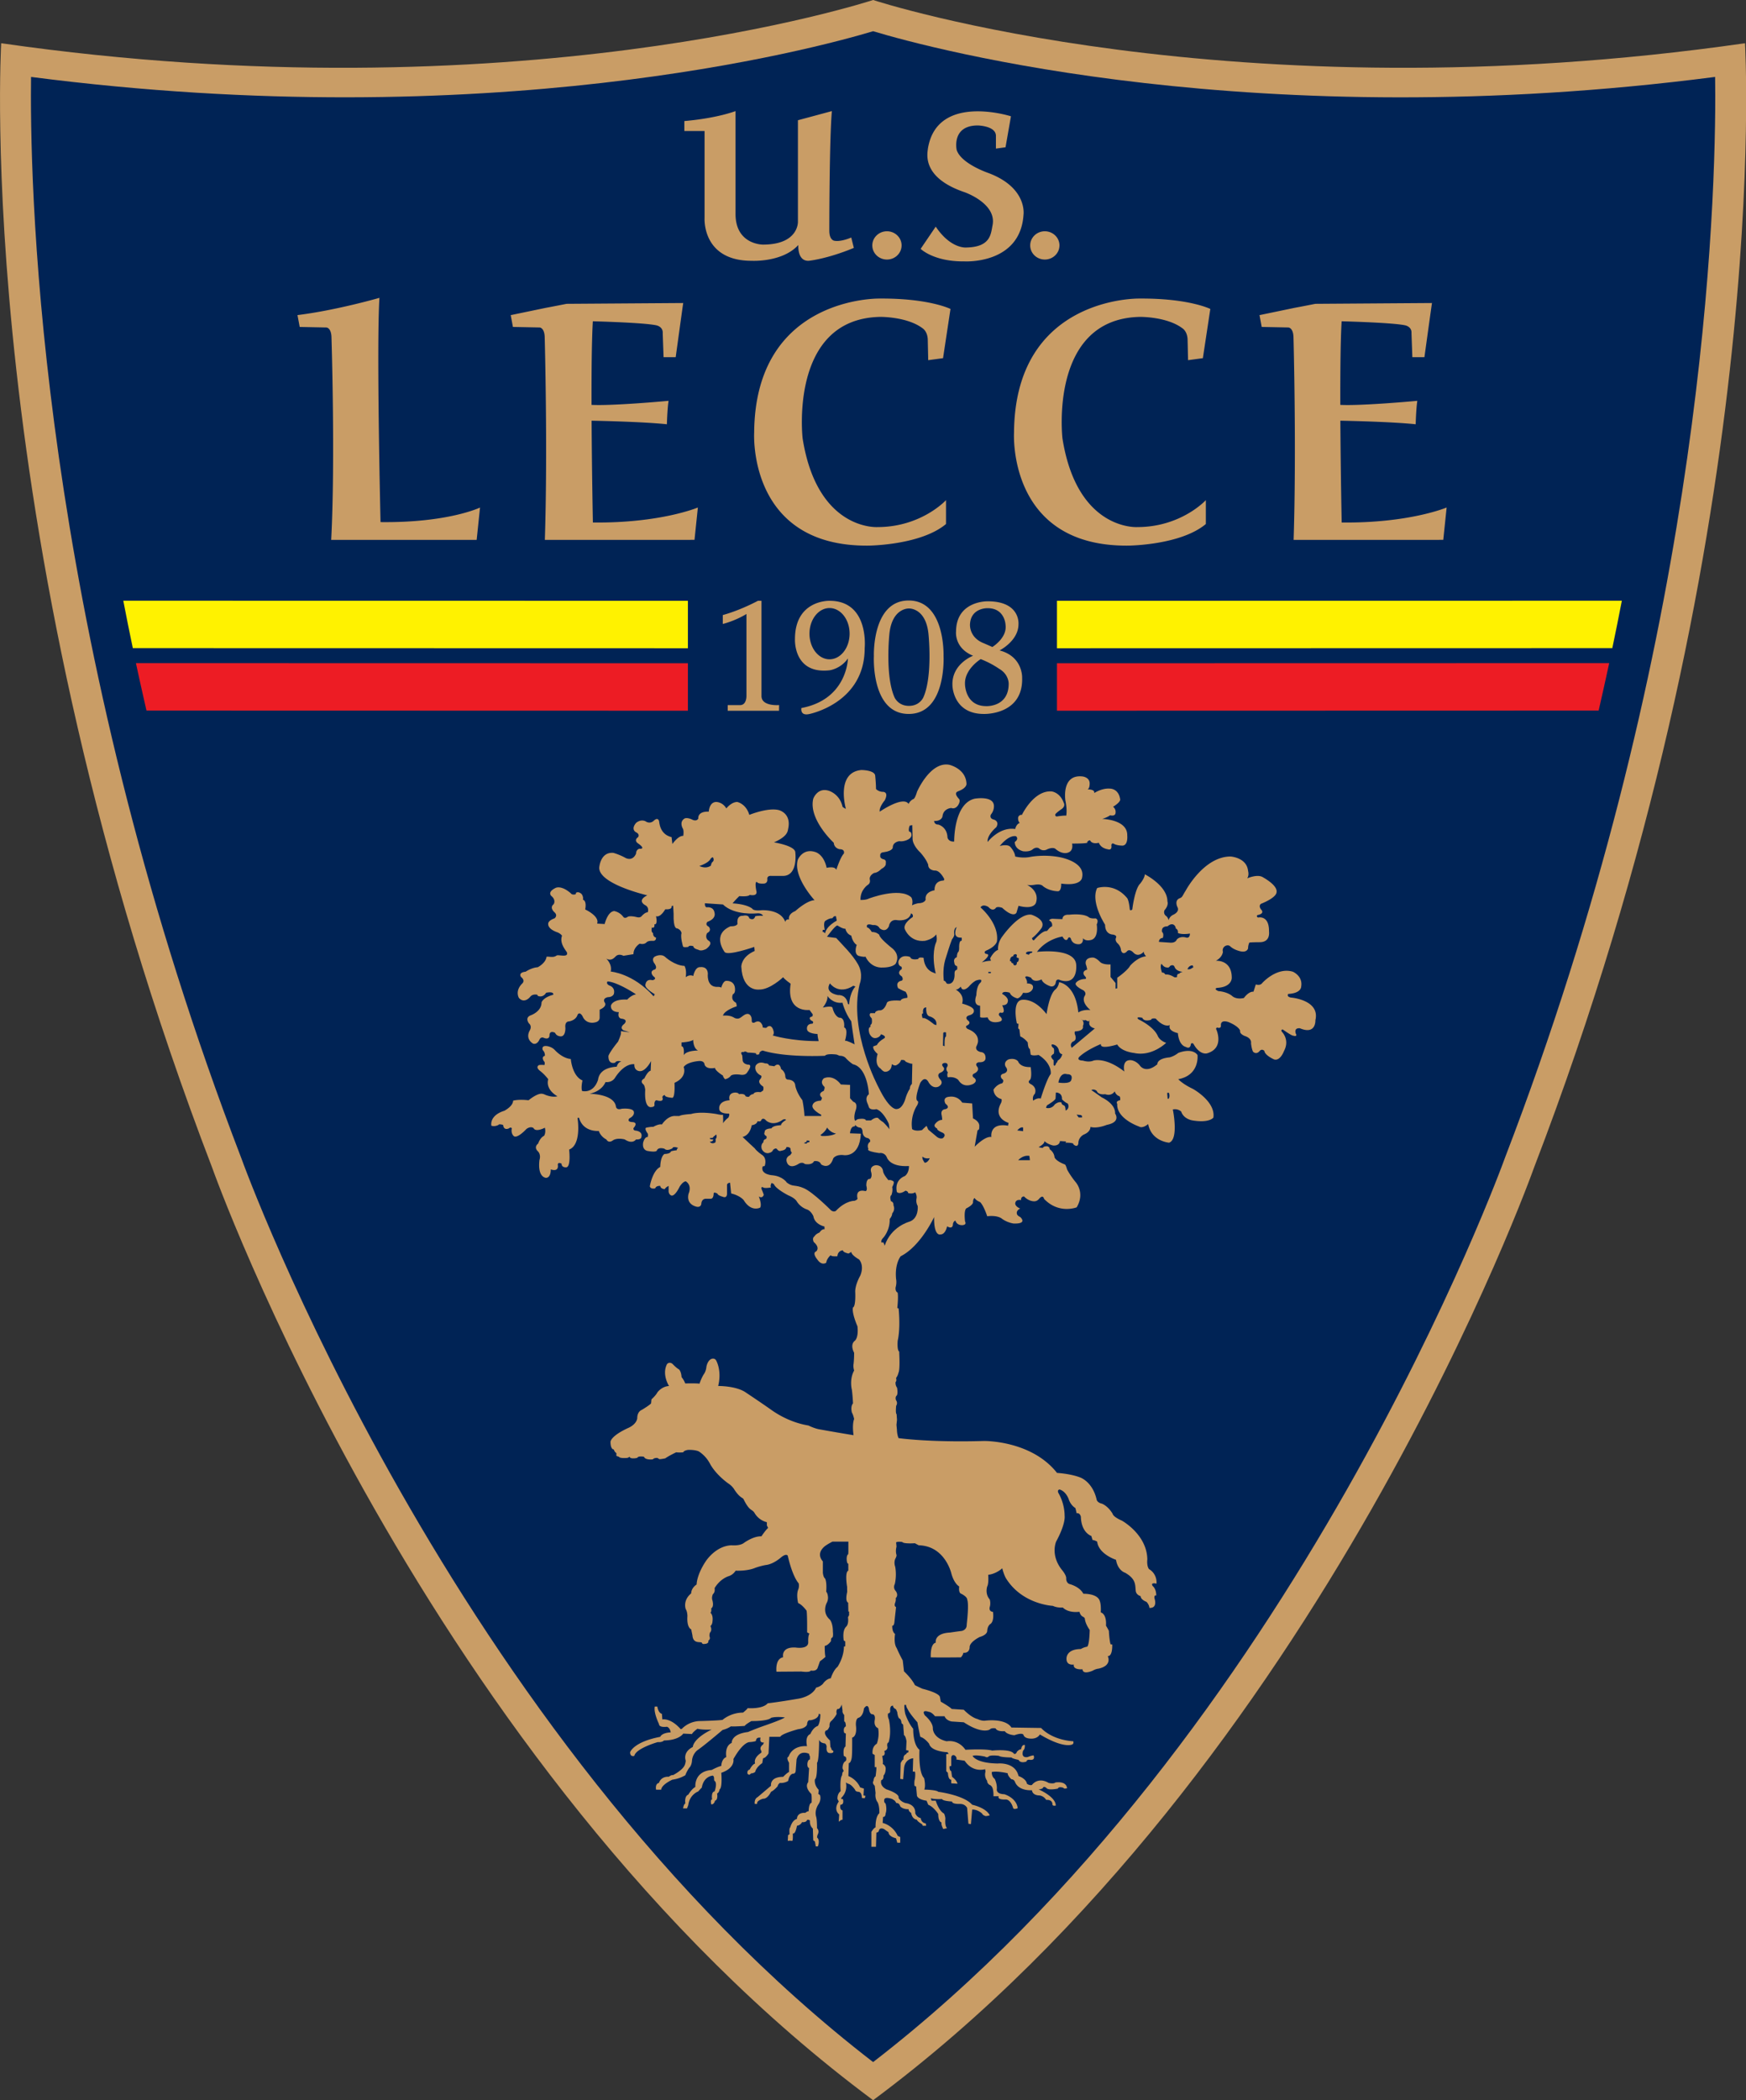 <svg xmlns="http://www.w3.org/2000/svg" xml:space="preserve" width="227.412" height="273.443" viewBox="0 0 227.412 273.443"><rect x="0" y="0" width="227.412" height="273.443" fill="#333333" stroke="none"/><path d="M128.852 246.572c50.016-37.159 73.76-104.042 73.76-104.042 26.875-69.991 23.55-125.465 23.55-125.465-57.358 8.239-96.97-4.713-97.31-4.824-.35.115-39.965 13.063-97.313 4.824 0 0-3.33 55.474 23.548 125.465 0 0 23.742 66.883 73.765 104.042" style="fill:#c99d66;fill-opacity:1;fill-rule:evenodd;stroke:none;stroke-width:.133" transform="matrix(1.167 0 0 1.167 -36.65 -14.285)"/><path d="M128.852 15.723c6.639 2.001 42.783 11.725 93.975 5.101.009.625.017 1.3.017 2.081 0 15.756-2.032 62.687-23.453 118.47-.26.727-23.372 64.543-70.539 100.946-47.172-36.403-70.286-100.22-70.519-100.87C36.89 85.6 34.857 38.653 34.857 22.9c0-.781.007-1.45.014-2.076 51.135 6.613 87.323-3.103 93.981-5.101" style="fill:#002355;fill-opacity:1;fill-rule:evenodd;stroke:none;stroke-width:.133" transform="matrix(1.167 0 0 1.167 -36.65 -14.285)"/><path d="M107.784 25.75v1.111h2.257v9.699s-.314 4.8 5.281 4.78c0 0 3.41.187 5.185-1.764 0 0-.142 1.813 1.155 1.764 0 0 2.013-.187 5.04-1.439l-.29-1.158s-1.07.481-1.826.369c0 0-.629.01-.623-1.16 0 0 0-10.161.288-13.316l-3.79 1.02v11.323s.107 2.548-3.891 2.553c0 0-3.08.039-3.074-3.435V24.636s-2.013.79-5.712 1.113M132.03 39.623c0 .873-.731 1.577-1.633 1.577-.9 0-1.635-.704-1.635-1.577 0-.87.735-1.578 1.635-1.578.902 0 1.634.708 1.634 1.578M149.65 39.623c0 .873-.733 1.577-1.635 1.577-.899 0-1.63-.704-1.63-1.577 0-.87.731-1.578 1.63-1.578.902 0 1.636.708 1.636 1.578M135.84 37.528l-1.683 2.479s1.452 1.445 4.904 1.398c0 0 6.207.36 6.576-5.186 0 0 .482-3.051-3.964-4.691 0 0-3.03-1.037-3.497-2.57 0 0-.595-2.72 2.363-2.72 0 0 2.033.043 2.02 1.171v1.411l1.072-.147.606-3.457s-8.257-2.639-9.268 3.604c-.062.59-.692 3.25 4.107 4.873 0 0 3.576 1.239 3.11 3.667-.198.979-.198 2.437-2.907 2.497 0 0-1.731.21-3.439-2.329M73.754 45.473s-4.793 1.387-9.147 1.926l.248 1.322 2.987.06s.55.032.56 1.142c0 0 .433 13.717-.033 22.556h16.236l.375-3.608s-3.545 1.714-11.103 1.624c0 0-.469-19.572-.123-25.022M97.577 70.539s-.112-5.566-.143-11.358c1.235.023 5.833.128 8.402.398 0 0 .048-1.758.189-2.615 0 0-6.223.579-8.599.452-.01-3.712.023-7.285.146-9.328 1.225.035 5.688.17 7.05.443 0 0 .805.124.748.904l.094 2.658h1.355s.7-5.097.838-6.042l-13.02.09s-1.583.315-2.33.451l-3.829.796c-.025.003-.048.003-.071.005v.01l-.01.002h.01l.244 1.315 2.989.059s.551.03.56 1.142c0 0 .34 12.456.015 22.558l16.703-.003.375-3.61s-4.156 1.76-11.716 1.673M181.148 70.539s-.112-5.566-.147-11.358c1.236.023 5.835.128 8.407.398 0 0 .044-1.758.184-2.615 0 0-6.219.579-8.596.452-.01-3.712.024-7.285.148-9.328 1.223.035 5.684.17 7.05.443 0 0 .805.124.746.904l.095 2.658h1.349s.703-5.097.843-6.042l-13.018.09s-1.589.315-2.336.451l-3.828.796c-.024.003-.048.003-.07.005l.003.01-.012.002h.012l.244 1.315 2.985.059s.553.03.564 1.142c0 0 .337 12.456.013 22.558l16.703-.003.375-3.61s-4.155 1.76-11.714 1.673M135.003 52.427l1.654-.222.831-5.492s-2.395-1.204-7.924-1.16c0 0-13.881-.285-13.986 14.954 0 0-.76 12.74 12.747 12.613 0 0 5.832-.032 8.664-2.412v-2.663s-2.75 3.006-7.647 3.006c0 0-6.728.442-8.358-9.903 0 0-1.546-13.361 8.668-13.55 0 0 3.004-.035 4.736 1.283 0 0 .528.327.564 1.23l.05 2.316M164.003 52.427l1.652-.222.833-5.492s-2.396-1.204-7.928-1.16c0 0-13.876-.285-13.981 14.954 0 0-.762 12.74 12.745 12.613 0 0 5.833-.032 8.664-2.412v-2.663s-2.75 3.006-7.645 3.006c0 0-6.73.442-8.36-9.903 0 0-1.543-13.361 8.668-13.55 0 0 3.001-.035 4.737 1.283 0 0 .53.327.561 1.23l.054 2.316M112.075 80.865v.994s1.305-.303 2.641-1.111v9.139s.033.993-.68 1.028h-1.41v.629h5.726l.006-.633s-1.98.172-1.964-1.024V79.276h-.396s-1.933 1.05-3.923 1.59M123.988 79.276s-3.857-.121-3.857 4.267c0 0-.217 3.938 3.857 3.488 0 0 1.244-.151 2.053-1.324 0 0-.061 4.569-5.194 5.533 0 0-.182.89.854.676 0 0 6.21-1.188 6.21-7.35 0 0 .539-5.293-3.923-5.29zm0 6.527c-1.237 0-2.238-1.28-2.238-2.863 0-1.577 1.001-2.855 2.238-2.855s2.24 1.278 2.24 2.855c0 1.583-1.003 2.863-2.24 2.863M136.713 85.444s.223-6.201-3.889-6.201c-4.116 0-3.885 6.201-3.885 6.201s-.347 6.457 3.885 6.457c4.23 0 3.89-6.457 3.89-6.457zm-2.246 4.59s-.392.969-1.615.966c-1.225.003-1.617-.965-1.617-.965-1.06-2.403-.566-7.062-.566-7.062.298-2.93 2.183-2.841 2.183-2.841s1.881-.09 2.179 2.841c0 0 .493 4.659-.564 7.062M142.967 84.813s2.11-1.06 2.11-2.924c0 0 .247-2.568-3.453-2.556 0 0-3.473-.078-3.515 3.336 0 0-.249 1.864 1.902 2.739 0 0-2.43.903-2.304 3.337 0 0 .06 3.184 3.546 3.156 0 0 4.351.126 4.231-4.028 0 0 .11-2.373-2.517-3.06zm-3.3-2.954c.114-1.803 1.934-1.759 1.934-1.759 1.962-.02 2.03 1.85 2.03 1.85.209 1.465-1.471 2.48-1.471 2.48-.383-.17-.928-.406-.928-.406-1.73-.665-1.565-2.165-1.565-2.165zm1.788 9.17c-2.379-.022-2.35-2.496-2.35-2.496-.044-1.645 1.754-2.75 1.754-2.75a10.163 10.163 0 0 1 2.088 1.097c1.058.617 1.036 1.632 1.036 1.632.013 2.659-2.528 2.517-2.528 2.517M175.507 123.548c-.559-.093-.327-.407-.327-.407 1.472-.077 1.448-.813 1.448-.813.21-1.193-.932-1.668-.932-1.668-1.845-.553-3.455 1.31-3.455 1.31-.233.269-.677.111-.677.111l-.259.811c-.558-.047-1.072.703-1.072.703-.846.189-1.257-.183-1.257-.183-.607-.54-1.59-.587-1.59-.587-.602-.27-.138-.362-.138-.362 1.683-.087 1.633-1.127 1.633-1.127 0-2.053-1.773-1.895-1.773-1.895.75-.402.784-.992.784-.992-.152-.62.535-.892.805-.63.348.338.875.486.875.486 1.024.359 1.13-.258 1.13-.258 0-.363.14-.634.14-.634.186-.045 1.211-.045 1.211-.045 1.168-.044.984-1.128.984-1.263 0-1.796-1.216-1.488-1.216-1.488-.232-.09-.094-.269-.094-.269.934-.18.422-.632.422-.632-.328-.453 0-.633 0-.633 1.772-.722 1.726-1.262 1.726-1.262.176-.768-1.372-1.614-1.542-1.714-.617-.362-1.728.136-1.728.136.238-.363.098-.812.098-.812-.14-1.522-1.96-1.624-1.96-1.624-2.976 0-4.995 3.788-4.995 3.788-.373.586-.373.756-.653.857-.663.243-.28.992-.28.992.293.552-.463.86-.463.86-.467.223-.519.628-.519.628a.877.877 0 0 0-.23-.45c-.42-.271-.232-.677-.232-.677.514-.586.328-.993.328-.993 0-1.759-2.523-3.02-2.523-3.02 0 .405-.515 1.039-.515 1.039-.617.584-.882 2.885-.882 2.885-.283.224-.283-.047-.283-.047-.115-1.126-.327-1.262-.327-1.262-1.468-1.738-3.31-1.082-3.31-1.082-.68 1.355.558 3.519.558 3.519.14.27.327.585.327.585 0 1.083.837 1.083.837 1.083.55.079.378.36.378.36-.142.316.138.585.138.585.419.362.419.814.419.814.21.629.653.134.653.134.283-.358.702.092.702.092.605.674 1.212-.092 1.212-.092-.094.18.23.542.23.542-.918.056-1.77 1.037-1.77 1.037-.327.587-1.446 1.352-1.446 1.352v1.173l-.186.046v-.632l-.56-.675v-1.4c-.9.044-1.167-.272-1.167-.272-.464-.495-.793-.495-.793-.495-1.026 0-.795.767-.795.767.14.359.14.585.14.585-.653.182-.327.631-.327.631.468.476 0 .41 0 .41-.734.078-.933.449-.933.449-.199.326.84.812.84.812.42.314.144.63.144.63-.423.767.65 1.576.65 1.576-.934-.085-1.353.274-1.353.274-.325-3.202-2.145-3.38-2.145-3.38-.095.586-.421.81-.421.81-.7.586-.98 2.75-.98 2.75-1.504-1.951-2.844-1.578-2.844-1.578-1.018.283-.47 2.615-.47 2.615l.186.048-.043.495.14.134.093.768c.514.227.836.676.836.676.05.768.236.72.236.72l.092.632c.235.183.884.043.884.043 1.546.995 1.354 2.123 1.354 2.123-.463.585-1.115 2.75-1.115 2.75-.376-.135-.843.227-.843.227-.138-.495.188-.766.188-.766.279-.769-.468-1.084-.468-1.084-.418-.225-.092-.452-.092-.452.28-.27.092-1.445.092-1.445-1.217.046-1.397-.629-1.397-.629-.376-.45-1.076-.226-1.076-.226-.617.306-.325.81-.325.81.468.567-.187.766-.187.766-.608.138-.23.589-.23.589.333.19.04.497.04.497-.651.135-.978.723-.978.723.092.901.887 1.037.887 1.037.09.18-.047.45-.047.45-.93 1.712.84 2.207.84 2.207l-.047.317c-2.145-.364-1.865 1.264-1.865 1.264-.699-.136-1.866 1.083-1.866 1.083.28-1.626.328-1.852.328-1.852.22.013.184-.359.184-.359.095-.631-.698-.948-.698-.948l-.092-1.668-1.107-.09c-.558-.84-1.43-.66-1.43-.66-.871.059-.439.78-.439.78.595.453 0 .603 0 .603-.62.058-.435.66-.435.66.063.3.063.54.063.54-.497 0-.808.483-.808.483-.185.3.25.48.25.48-.065.18.495.42.495.42.676.255.128.662.128.662-.374.121-.688-.18-.688-.18l-.932-.78-.185-.424-.265.235-.248.242c-.808.18-1.102-.115-1.102-.115-.23-1.528.559-2.643.559-2.643.216-.403.059-.485.059-.485-.432-.177.296-2.03.296-2.03.565-.9.934-.042.934-.042.514.813 1.12.452 1.12.452.606-.362.184-.77.184-.77-.512-.585 0-.766 0-.766.61-.269.375-.587.375-.587-.41-.418.047-.495.047-.495.502-.069.374.359.374.359-.293.375.046.678.046.678-.14.271-.015.557-.015.557.808-.122 1.181.3 1.181.3.624 1.025 1.679.422 1.679.422.61-.399 0-.722 0-.722-.247-.3.095-.424.095-.424.7-.357.328-.765.328-.765-.328-.405.186-.496.186-.496.827.046.746-.494.746-.494 0-.635-.51-.635-.51-.635-.728-.167-.513-.631-.513-.631.23-.448.183-.671.183-.671 0-.905-1.119-1.263-1.119-1.263-.328-.182-.185-.364-.185-.364.7-.313.137-.632.137-.632-.372-.406.187-.542.187-.542.621-.166.516-.541.516-.541 0-.45-1.308-.767-1.308-.767.325-1.08-.748-1.576-.748-1.576.233.09.604-.317.604-.317.188.721.89 0 .89 0 .422-.493.792-.676.792-.676.935-.316.514.228.514.228-.455.348-.463 1.399-.463 1.399-.421 1.214.417 1.169.417 1.169v1.264c.046.135.84.045.84.045.234.765 1.256.497 1.256.497.655-.137.143-.589.143-.589-.325-.27 0-.45 0-.45.748.224.23-.812.23-.812.587.01.609-.36.609-.36.188-.495-.61-.902-.61-.902.048-.406.846-.134.846-.134.162.472.838.629.838.629.374-.041.652-.63.652-.63.876.158 1.075-.451 1.075-.451.19-.632-.653-.584-.653-.584.09-.272-.19-.68-.19-.68.05-.27.655.045.655.045.328.635 1.17.183 1.17.183.138.494.98.766.98.766.51.136.605-.405.605-.405.045-.544.512-.272.512-.272 1.961.608 1.772-1.624 1.772-1.624 0-2.075-4.384-1.535-4.384-1.535 1.117-1.49 2.846-1.713 2.846-1.713.335.61.56.317.56.317.188-.453.372-.093.372-.093.187.724.932.633.932.633.516-.056.422-.674.422-.674.256.345.796.222.796.222 1.022-.133.742-1.757.742-1.757.28-.59-.14-.676-.14-.676-.464.047-.698-.09-.698-.09-.596-.518-2.238-.314-2.238-.314-.796-.05-.748.49-.748.49-.328 0-1.073-.04-1.073-.04-.327 0-.42.178-.42.178.464.228.325.677.325.677-.278.047-.486.532-.626.518-.47-.044-1.379 1.014-1.379 1.014-.14.092-.233-.222-.233-.222.56-.407 1.074-1.131 1.074-1.131.547-.957-1.12-1.484-1.12-1.484-1.4-.228-3.233 2.388-3.233 2.388-.608.777-.501 1.532-.501 1.532-.515.181-.884.947-.884.947l.088.27c-.51 0-1.024.18-1.024.18 1.26-.988.468-.945.468-.945-.328-.179 0-.361 0-.361 1.117-.462 1.224-1.026 1.224-1.026.278-2.03-1.832-3.8-1.832-3.8.28-.452.888-.045.888-.045.468.541.792.136.792.136.142-.27.742-.047.742-.047 1.298 1.199 1.591.543 1.591.543l.23-.767c1.845.483 1.962-.405 1.962-.405.375-1.31-1.025-1.939-1.025-1.939.326.088.842 0 .842 0 .742-.134.931.134.931.134.7.586 1.68.586 1.68.586.419 0 .373-.854.373-.854 2.286.313 2.331-.676 2.331-.676.408-1.84-2.659-2.302-2.659-2.302-1.702-.292-3.126 0-3.126 0-.85.179-1.679-.046-1.679-.046-.048-.538-.513-1.038-.513-1.038-.304-.405-1.215-.133-1.215-.133 1.123-1.353 1.823-1.085 1.823-1.085.35.329-.143.633-.143.633 0 .856.933 1.037.933 1.037.794.09 1.075-.226 1.075-.226.421-.315.7-.091.7-.091.464.407.933.09.933.09.651-.27.886-.046.886-.046.838.723 1.45.41 1.45.41.614-.227.416-.994.416-.994 2.052 0 1.68-.133 1.68-.133.091-.23.33-.23.33-.23.23.499.978.272.978.272.232.63.978.722.978.722.538.17.422-.407.422-.407 0-.315.232-.224.232-.224.338.215.884.224.884.224.786.103.655-1.127.655-1.127.045-1.802-2.799-1.846-2.799-1.846.606-.182.886-.408.886-.408.621.146.608-.27.608-.27.058-.462-.28-.677-.28-.677.941-.587.79-.855.79-.855-.184-1.221-1.162-1.174-1.162-1.174-.888-.067-1.728.496-1.728.496.092-.451-.747-.406-.747-.406.235-.09.235-.586.235-.586.057-.778-.794-.86-.794-.86-2.38-.27-1.916 2.664-1.916 2.664.235 1.125.094 1.714.094 1.714-.234-.047-1.074.09-1.074.09-.28-.09-.09-.317-.09-.317.233-.225.557-.45.557-.45.607-.362.328-.768.328-.768-.42-1.174-1.35-1.263-1.35-1.263-2.009-.144-3.314 2.616-3.314 2.616-.327-.044-.42.272-.42.272-.05.45.18.63.18.63-.413.135-.508.677-.508.677-1.773-.272-3.079 1.444-3.079 1.444-.096-.768.967-1.646.967-1.646.373-.634-.224-.834-.224-.834-.63-.136-.373-.587-.373-.587.328-.407.328-.81.328-.81.14-1.355-2.144-.951-2.144-.951-2.356.554-2.287 4.782-2.287 4.782-.653.046-.747-.449-.747-.449-.048-1.221-1.029-1.444-1.029-1.444-.464 0-.464-.407-.464-.407.837.044.933-.496.933-.496.091-.902.979-.948.979-.948.516.182.793-.358.793-.358.294-.508.047-.68.047-.68-.559-.63-.233-.764 0-.855.923-.361.863-.81.863-.81-.071-1.715-1.936-2.12-1.936-2.12-2.124-.384-3.59 3.02-3.59 3.02-.245.845-.422.814-.422.814a1.07 1.07 0 0 0-.514.537c-.606-.945-3.22.86-3.22.86-.094-.496.559-1.264.559-1.264.513-1.037-.28-.946-.28-.946-.462-.047-.697-.316-.697-.316 0-.633-.095-1.533-.095-1.533-.141-.586-1.537-.586-1.537-.586-2.897.27-1.73 4.33-1.73 4.33a1.242 1.242 0 0 1-.372-.227c-.327-1.488-1.587-1.806-1.587-1.806-1.237-.348-1.681.902-1.681.902-.56 2.302 2.286 4.917 2.286 4.917.05.63.655.721.655.721.655 0 .467.496.467.496-.374.363-.841 1.807-.841 1.807-.139-.453-1.073-.227-1.073-.227-.326-1.533-1.26-1.76-1.26-1.76-1.422-.472-1.96.86-1.96.86-.559 1.891 1.867 4.51 1.867 4.51-.884.043-2.145 1.214-2.145 1.214-.887.36-.7.95-.7.95-.373-.09-.419.27-.419.27-.515-1.49-2.707-1.309-2.707-1.309-.886.09-.981-.181-.981-.181-.699-.542-2.193-.587-2.193-.587.234-.315.748-.81.748-.81 1.071.091 1.163-.137 1.163-.137.935.182.747-.405.747-.405-.232-1.173.048-1.036.048-1.036.186.225.653.181.653.181.605.044.514-.497.514-.497-.036-.44.466-.36.466-.36h1.308c1.68-.036 1.353-2.616 1.353-2.616.012-.755-2.38-1.127-2.38-1.127 1.551-.688 1.526-1.256 1.586-1.534.372-1.759-1.074-2.075-1.074-2.075-1.234-.293-3.266.54-3.266.54-.372-1.261-1.352-1.44-1.352-1.44-.667.008-1.215.719-1.215.719-.416-.719-1.118-.719-1.118-.719-.795 0-.84 1.08-.84 1.08-1.307-.044-1.167.767-1.167.767-.2.372-.654.136-.654.136-.618-.304-.885-.136-.885-.136-.633.393-.187 1.128-.187 1.128.138.225.046.81.046.81-.561-.045-1.212.903-1.212.903l-.093-.767c-1.354-.316-1.354-1.669-1.402-1.804-.156-.456-.561-.044-.561-.044-.464.451-.932.088-.932.088-.583-.28-1.071.18-1.071.18-.62.746 0 1.04 0 1.04.466.224.232.54.232.54-.515.36-.048.675-.048.675.959.656.282.63.282.63-.142-.043-.466.105-.466.543-.423.948-1.213.452-1.213.452a6.661 6.661 0 0 0-1.309-.54c-1.492-.133-1.585 1.668-1.585 1.668 0 1.836 5.364 3.067 5.364 3.067-1.257.63-.186 1.125-.186 1.125.442.286.231.77.231.77-.325 0-.696.45-.696.45-.14.135-.328.135-.513.09-.914-.22-1.073 0-1.073 0-.28.168-.421 0-.421 0a1.687 1.687 0 0 0-1.027-.678c-.746.046-1.073 1.446-1.073 1.446l-.842-.047c.306-.833-1.33-1.577-1.33-1.577.19-1.036-.253-1.083-.253-1.083.081-.339-.142-.63-.142-.63-.372-.365-.652-.138-.652-.138s.091.148-.14.181c-.328.044-.42-.136-.42-.136-1.119-.969-1.727-.585-1.727-.585-1.015.517-.374.947-.374.947.467.45.187.856.187.856-.513.405.095.904.095.904.407.381 0 .676 0 .676-.735.258-.702.585-.702.585-.07.655 1.075.992 1.075.992.372.181.465.361.465.361-.325.902.518 1.714.56 1.894.14.585-.977.181-1.165.317-.382.273-.77.09-1.121.133-.091.722-.982 1.172-.982 1.172-.698.044-1.351.498-1.351.498-.888.09-.515.588-.515.588.515.404.14.722.14.722-.862.855-.371 1.624-.371 1.624.63.684 1.26-.14 1.26-.14.28-.358.793-.224.793-.224-.012.224.42.182.42.182.373-.047.56-.406.56-.406.934-.18.794.224.794.224-1.169.318-1.308.858-1.308.858 0 1.036-1.213 1.441-1.213 1.441-.7.271-.188.903-.188.903.375.318.094.767.094.767-.561 1.017.374 1.488.374 1.488.467.137.7-.449.7-.449.14-.316.42-.226.42-.226.608.272.7-.09.7-.224 0-.647.607-.319.607-.319.017.026.046.068.09.137.19.27.564.27.564.27.556 0 .514-.947.514-.947-.095-.767.417-.722.417-.722.817-.17.933-.724.933-.724.237-.449.56.136.56.136.375.903 1.261.721 1.261.721.724-.086.654-.54.654-.675v-.768c.931-.404.559-.81.559-.81-.279-.493.372-.589.372-.589.539-.008.654-.357.654-.357.188-.765-.512-.947-.512-.947-.42-.224-.187-.45-.187-.45 1.165.09 3.174 1.441 3.174 1.441-.562.093-.98.587-.98.587-1.681-.09-1.822.676-1.822.676-.046.766.887.721.887.721-.186.631.234.723.234.723.896.089.372.587.372.587-.606.45-.092.72-.092.72l.7.225-.98-.133v.223c0 .226-.328.95-.328.95-.699.857-1.072 1.484-1.072 1.624 0 1 .747.72.747.72.164-.296.701-.136.701-.136-.423.09-.515.585-.515.585-2.053.135-2.053 1.354-2.099 1.489-.547 1.58-1.775 1.22-1.775 1.22-.138-.407.047-1.173.047-1.173-1.165-.497-1.305-2.393-1.305-2.393-.981-.09-1.773-.99-1.773-.99-.361-.397-.886-.451-.886-.451-.7-.092-.469.451-.469.451.28.271.235.63.235.63-.467.135-.091.632-.091.632.136.09.044.402.044.402-.327-.043-.606 0-.606 0-.441.25.093.634.093.634.548.419.932.947.932.947-.327 1.218 1.028 1.898 1.028 1.898-.49.155-1.166-.09-1.166-.09-.28-.09-.28-.137-.514-.181-.552-.11-1.54.72-1.54.72-1.166-.134-1.728.046-1.728.046 0 .627-.978 1.127-.978 1.127-1.725.54-1.447 1.667-1.447 1.667.42.136.796-.092.796-.092.045-.136.51 0 .51 0 .093.726.702.364.702.364.09-.136.278 0 .278 0-.14.633.232.9.232.9.42.27 1.401-.813 1.401-.813.513-.36.794-.087.794-.087.233.495 1.26-.048 1.26-.048.14.589-.091.904-.091.904-.469.226-.656.858-.656.858-.513.405-.093.813-.093.813.466.405.233 1.032.233 1.032-.233 1.987.747 1.987.747 1.987.559-.046.515-.942.515-.942.932.31.792-.456.792-.456-.047-.452.42-.178.42-.178-.013.45.513.402.513.402.559-.043.325-1.981.325-1.981 1.39-.529.955-3.384.955-3.384-.046-.27.156-.147.156-.147.464 1.623 2.2 1.452 2.2 1.452.237.68.843.948.843.948.28.497.746.095.746.095.512-.318 1.308-.095 1.308-.095.885.587 1.26 0 1.26 0 .64.047.606-.314.606-.314.14-.634-.702-.677-.702-.677-.245-.046-.187-.27-.187-.27.598-.69-.14-.676-.14-.676-.653-.036-.325-.407-.325-.407.608-.315.513-.678.513-.678 0-.54-1.354-.403-1.354-.403-.603.191-.651-.226-.651-.226-.188-1.441-2.943-1.441-2.943-1.441 1.447-.317 1.775-1.309 1.775-1.309.782.078 1.074-.497 1.074-.497 1.121-1.715 2.148-1.489 2.148-1.489-.05.721.558.765.558.765.699.09 1.306-1.124 1.306-1.124l-.047 1.08c-.329.044-.7.857-.7.857-.608.317-.094.678-.094.678.14.134.189.588.189.588-.13 2.137.652 1.936.652 1.936.49-.01.374-.312.374-.312 0-.453.232-.453.232-.453.933.27.656-.316.656-.316 0-.224.277-.27.277-.27-.046.27.841.316.841.316.327-.09.234-1.671.234-1.671 1.492-.675 1.026-1.76 1.026-1.76.374-.584 1.68-.673 1.68-.673.662-.057.652.404.652.404.23.587 1.166.36 1.166.36 0 .316.889.861.889.861 0 .177.23.403.23.403.466-.091.656-.403.656-.403.326-.23 1.119-.093 1.119-.093.561.066.7-.272.7-.272.7-.945.094-.856.094-.856-.653-.103-.606-.539-.606-.539-.035-.386-.047-.497-.047-.497-.326-.497.185-.364.185-.364.096-.176.42.049.42.049 1.213.045.933.133.933.133 0 .182.374.049.374.049-.047-.318.372-.407.372-.407 2.616.811 6.953.583 6.953.583.21-.29 1.307-.134 1.307-.134l.326.134c.513 0 .7.271.7.271.422.451.795.677.795.677 1.634.36 1.772 3.34 1.772 3.34-.556.45-.093 1.082-.047 1.307.005.015.005.022.007.03l.04.103c.152.393.837.228.837.228.794.27 1.358 1.576 1.358 1.576.089.227.089.677.089.677-.139-.27-.7-.811-.7-.811a2.245 2.245 0 0 1-.554-.453c-.33-.133-.795.271-.795.271h-.56c-.095-.317-.933-.134-.933-.134l-.28.18c-.212-.383.046-1.126.046-1.126.326-.904-.233-.992-.233-.992-.141-.135-.375-.406-.375-.406v-1.49l-1.026-.044c-.935-1.22-1.914-.678-1.914-.678-.476.475.046.905.046.905.14.089-.046.495-.046.495-.697.271-.28.676-.28.676.186.091-.045.407-.045.407-.983.041-.936.627-.936.627.024.455.981.948.981.948v.135h-1.867c-.046-.9-.231-1.756-.231-1.756-.69-.9-.794-1.625-.794-1.625-.05-.677-.793-.677-.793-.677-.34-.008-.325-.404-.325-.404-.048-.544-.468-.768-.468-.768-.095-.496-.327-.496-.327-.496-.222-.045-.422.179-.422.179l-.605-.09c-.046-.27-.42-.224-.42-.224-.804-.316-1.075.271-1.075.271-.187.674.516 1.037.516 1.037.325.091 0 .45 0 .45-.374.406.325.815.325.815.093.18 0 .449 0 .449l-.279.184c-.793-.094-.793.223-.793.223-.186-.044-.423.182-.423.182-.079.235-.463.045-.463.045-.092-.361-.746-.227-.746-.227-.024-.181-.42-.181-.42-.181-.887.055-.609.858-.609.858-1.26.086-1.164.9-1.164.9-.023.665 1.071.584 1.071.584.14.093-.046.451-.046.451-.375.272-.606.633-.606.633.047-.27 0-.948 0-.948-.188.048-.746-.087-.746-.087-1.96-.317-2.8 0-2.8 0-1.214.087-1.308.222-1.308.222h-.465c-.887-.043-1.495.948-1.495.948-.372-.092-.979.272-.979.272-.14-.046-.793.088-.793.088-.188.135.139.589.139.589.14.132.045.451.045.451-.359-.033-.51.631-.51.631-.142.914.577.935.577.935.962.169.962-.08.962-.08.187-.404.84-.178.84-.178.305.314.887-.045.887-.045.068-.282.651-.046.651-.046-.138.046-.184.27-.184.27-.233 0-.619.1-.619.1-.092.318-.735.306-.735.306-.468.315-.468 1.443-.468 1.443-.885.449-1.165 2.166-1.165 2.166.093.359.605.225.605.225.095-.316.56-.273.56-.273.046.36.513.36.513.36.048-.177.42-.36.42-.36v.632c.048.384.33.45.33.45.42.05.9-.993.9-.993.374-.6.685-.6.685-.6.746.482.312 1.384.312 1.384-.312 1.305.985 1.467.985 1.467.44.02.437-.362.437-.362.062-.612.56-.543.56-.543h.497c.322 0 .32-.562.32-.562-.007-.273.435 0 .435 0 0 .183.582.34.582.34.525.221.476-.4.476-.4v-.904c0-.239.336-.27.336-.27l.125 1.202c1.046.26 1.406.757 1.406.757.834 1.364 1.827.827 1.827.827.23-.349-.15-1.25-.15-1.25.414.293.56-.18.56-.18-.124-.363-.25-.64-.25-.64-.064-.36.186-.18.186-.18.184.124.87 0 .87 0-.124-.18.067-.505.067-.505l.248.12c.186.54 1.618 1.266 1.618 1.266.766.321.935.66.935.66.434.709 1.137.909 1.137.909.496.178.729.773.729.773.148.911 1.232 1.134 1.232 1.134l.009.31c-.31-.062-.558.357-.558.357-.468.192-.561.425-.561.425-.323.219-.082.645-.082.645.747.644.27 1.037.27 1.037-.497.183.124.905.124.905.505.744.994.36.994.36.064-.482.498-.84.498-.84.062.179.747.119.747.119.061-.663.62-.663.62-.663 0 .241.625.362.625.362l.311-.18c0 .361.871.842.871.842.623.78.124 1.804.124 1.804-.622 1.14-.559 1.807-.559 1.807.064 1.737-.249 1.737-.249 1.737-.164.615.497 2.107.497 2.107.145 1.35-.311 1.625-.311 1.625-.559.479-.06 1.324-.06 1.324 0 .782-.063 1.26-.063 1.26-.063.342.064.724.064.724-.563 1.021-.25 2.162-.25 2.162.098.792.123 1.506.123 1.506-.312.36-.123 1.023-.123 1.023.158.262.25.717.25.717-.25.663-.064 1.809-.064 1.809a229.772 229.772 0 0 1-3.86-.664c-.56-.107-1.181-.42-1.181-.42-2.313-.38-3.97-1.622-4.23-1.806-1.173-.826-2.737-1.864-2.737-1.864-1.076-.765-3.101-.738-3.101-.738.432-1.777-.24-2.87-.24-2.87-.133-.215-.374-.183-.374-.183-.56.064-.7.904-.7.904-.04.474-.253.783-.253.783-.31.45-.518 1.113-.518 1.113-.187-.061-1.595-.032-1.595-.032a2.473 2.473 0 0 0-.407-.705c-.044-.646-.28-.856-.28-.856-.277-.138-.744-.631-.744-.631-.374-.273-.605.044-.605.044-.593 1.17.23 2.436.23 2.436-.84.046-1.304.72-1.304.72-.188.36-.656.768-.656.768l-.046.452c-.186.222-1.027.719-1.027.719-.557.23-.513.946-.513.946-.124.738-1.026 1.083-1.026 1.083-1.96.904-1.96 1.533-1.96 1.533 0 .906.373.859.373.859a.638.638 0 0 0 .284.405v.314l.276.093c.14.226.978.124.978.124l.237-.124c0 .178.325.178.325.178.218 0 .32.003.535-.07.092-.225.726-.108.726-.108.158.408.992.29.992.29.14-.182.502-.158.502-.158l.232.14c.233 0 .653-.094.653-.094.372-.27 1.215-.673 1.215-.673.37.046.79 0 .79 0 .093-.229.56-.27.56-.27.89-.018 1.209.19 1.209.19a3.674 3.674 0 0 1 1.19 1.305c.667 1.277 2.05 2.236 2.05 2.236.51.332.706.716.706.716.61.922.929.877 1.012 1.047.686 1.39.92 1.076 1.213 1.515a2.212 2.212 0 0 0 1.394 1.062v.36l.138.271c-.371.36-.746.945-.746.945-.931-.044-2.005.77-2.005.77-.478.316-1.353.226-1.353.226-1.821.09-2.894 1.845-2.894 1.845-.995 1.527-.98 2.529-.98 2.529-.642.435-.606.99-.606.99-.98.814-.607 1.762-.607 1.762.183.279.186.762.186.762-.091 1.354.421 1.49.421 1.49l.14.68c.078 1.036 1 .627 1.058.836.053.188.342.106.342.106.473-.025.374-.358.374-.358.279-.18.138-.45.138-.45-.047-.23.049-.453.049-.453.282-.3.045-.719.045-.719.232-.194.232-.543.232-.543.095-.722-.232-.95-.232-.95.14-.086.092-.495.092-.495.329-.178.14-.854.14-.854-.14-.364.046-.724.046-.724.28-.225.188-.674.188-.674.665-1.096 1.585-1.336 1.585-1.336.521-.173.76-.608.76-.608 1.448.046 2.181-.315 2.181-.315.678-.237 1.166-.314 1.166-.314.887-.088 1.728-.857 1.728-.857.607-.497.747-.18.747-.18.56 2.436 1.212 3.068 1.212 3.068a1.17 1.17 0 0 1-.051.712c-.234.589-.004 1.497-.004 1.497.466.185.944.858.944.858.079.557.057 2.407.057 2.407l.26.153c-.173.217-.134.957-.134.957.005.827-1.41.587-1.41.587-1.68-.092-1.388 1.083-1.388 1.083-.935.177-.748 1.616-.748 1.616l2.77-.02c1.067.133 1.057-.113 1.057-.113.659.122.768-.302.768-.302l.26-.732c.324-.223.61-.487.61-.487-.094-.449-.074-1.23-.074-1.23.373-.046.7-.541.7-.541-.047-.363.161-.402.161-.402.11-.159.047-.634.047-.634 0-1.036-.355-1.37-.355-1.37-.892-.785-.344-1.83-.344-1.83.173-.301.152-.62.152-.62-.026-.51-.2-.644-.2-.644.091-1.213-.139-1.49-.139-1.49-.187-.132-.234-.626-.234-.626v-1.266c-.89-1.041.366-1.801.366-1.801.312-.211.707-.406.707-.406h1.774v1.188l-.022.23c-.152.053-.166.428-.166.428-.008.66.181.619.181.619v.77c-.42.178-.132 1.814-.132 1.814 0 .315.008.557.008.557-.261 1.153.108 1.197.108 1.197l.023 1.002.079-.007v.407l-.123.23c.11.805-.197 1.044-.197 1.044-.485.472-.272 1.554-.272 1.554l.167.102v.542l-.15.03c0 1.217-.718 2.27-.718 2.27-.467.36-.747 1.267-.747 1.267-.56.089-.886.63-.886.63-.372.361-.746.406-.746.406-.51 1.08-2.098 1.261-2.098 1.261-2.102.361-3.315.497-3.315.497-.56.676-2.24.541-2.24.541-.045.135-.51.497-.51.497-1.403 0-2.286.811-2.286.811-.61.091-2.662.135-2.662.135-1.213.09-1.868.857-1.868.857l-.138.047c-1.168-1.31-2.051-1.085-2.051-1.085l-.05-.63c-.419-.09-.511-.812-.511-.812h-.282c-.155.691.466 1.942.466 1.942 0 .45.89.313.89.313.37.136.42.63.42.63-1.03.047-1.17.496-1.17.496-3 .572-3.361 1.714-3.361 1.714 0 .587.472.408.472.408.169-.84 2.61-1.535 2.61-1.535.516.046.701-.182.701-.182 1.71-.026 2.145-.765 2.145-.765l.98.046c.092-.226.607-.587.607-.587.592.15 1.587.089 1.587.089-2.134 1.053-2.102 1.94-2.102 1.94-1.181.601-.791 1.537-.791 1.537-.047.403-.14.54-.14.54-.25.54-1.276 1.066-1.276 1.066-.187-.048-.468.18-.468.18-.932-.043-1.104.692-1.104.692-.466.09-.325.752-.325.752h.574c.048-.585 1.246-1.114 1.246-1.114a3.903 3.903 0 0 0 1.446-.496c.14-.406.42-.811.42-.811.325-.317.325-.857.325-.857.093-.767.608-1.128.608-1.128.792-.541 2.802-2.254 2.802-2.254.558-.136.931-.406.931-.406.28.045 1.541-.046 1.541-.046.093-.18.746-.541.746-.541 2.005 0 2.19-.361 2.19-.361.608-.18 1.542-.045 1.542-.045-.279.225-2.1.857-2.1.857-1.075.362-2.006.767-2.006.767-1.93.239-1.82 1.216-1.82 1.216-.84.363-.607 1.58-.607 1.58-.56.225-.56.992-.56.992-.42.093-1.072.452-1.072.452-2.006.148-1.821 1.891-1.821 1.891-.42.228-.793.861-.793.861-.467.178-.326.99-.326.99-.186.045-.25.542-.25.542h.438l.138-.36c.157-1.205 1.12-1.533 1.12-1.533.185-.23.388-.42.388-.42.233-1.326 1.243-1.34 1.243-1.34.222.15.064.493.188.586.346.247 0 1.174 0 1.174-.419.043-.278.9-.278.9-.233 0-.096.54-.096.54.329.045.42-.406.42-.406.374-.088.234-.808.234-.808.236-.093.278-.455.278-.455.332-.18.189-1.849.189-1.849 1.587-.54 1.354-1.532 1.354-1.532 1.12-1.985 1.817-1.894 1.817-1.894.608-.045.702-.136.702-.136 0-.361.327-.361.327-.361h.187c-.187.633.372.543.372.543l-.094.222c-.512.363-.186.723-.186.723v.182c-.978.632-.7 1.217-.7 1.217-.326.091-.608.674-.608.674-.371.093-.232.497-.232.497l.187.095.235-.181c.14.044.418-.138.418-.138.139-.583.794-.992.794-.992l.092-.54c.327-.045.609-.542.609-.542l.092-1.85h1.213c.142-.36 2.009-.854 2.009-.854.84-.091.98-.5.98-.5.045-.63.372-.493.372-.493 1.026-.18.932-.722.932-.722l.184.047c0 .944-.277 1.305-.277 1.305-.557.179-.839.903-.839.903-.655.27-.371 1.353-.371 1.353-1.73-.091-2.056 1.172-2.056 1.172-.326.09.047.679.047.679v1.034c-.234.09-.653.539-.653.539-1.541 0-1.356.994-1.356.994l-1.49 1.265c-.423.222-.327.765-.327.765h.28c-.141-.362.651-.585.651-.585.514.042.886-.768.886-.768.374-.178.748-.633.748-.633 0-.179.235-.358.235-.358.56.043.933-.226.933-.226.139-.81.56-.81.56-.81.264.012.278-.318.278-.318l.096-1.26c.326-1.176 1.4-.635 1.4-.635 0 .18.092.271.092.271v.364c-.233 0-.28.448-.28.448-.03.51.188.497.188.497l-.097 1.579c-.465.586.33 1.303.33 1.303.09.183.048.997.048.997-.329.044-.329.947-.329.947-.185 0-.372.18-.372.18-.98-.048-.935.676-.935.676-.56.15-.746.946-.746.946-.157.095-.078.754-.078.754l-.17.12-.031.632c.356-.049.482.01.482.01.125-.024.076-.834.076-.834.312.115.467-.861.467-.861.437-.072.561-.404.561-.404.374.041.515-.136.515-.136.09-.272.37-.047.37-.047-.046.633.33.9.33.9l.042 1.31.187.133.097.546h.231c.277-.767-.093-.996-.093-.996l.049-.27c.278-.492-.049-.762-.049-.762 0-1.041-.094-1.268-.094-1.268-.233-.764.28-1.442.28-1.442.327-.543.141-.992.141-.992l-.19-.139c.049-.179.049-.445.049-.445-.56-.589-.42-1.174-.42-1.174.283-.137.234-1.847.234-1.847.234-.18.234-2.574.234-2.574.109.36.558.407.558.407.233 0 .28.36.28.36-.094.751.327.725.327.725.516.059.419-.23.419-.23l-.186-.132c-.046-.228-.14-.318-.14-.318l-.048-.723c-.931-.853-.42-1.125-.42-1.125.188.044.375-.451.375-.451-.046-.453.187-.587.187-.587.466-.451.607-.81.607-.81-.093-.406.092-.544.092-.544.283.092.468-.494.468-.494l.093.676c-.046.27.186.492.186.492v.726c.186 0 .186.54.186.54-.372.182-.186.724-.186.724l.186.089-.044 1.441c-.328.181-.188 1.04-.188 1.04l.232.135s.143.343-.067.473c-.33.202-.305.788-.305.788l.14.317c-.186.044-.186.45-.186.45-.281.339-.164 1.781-.164 1.781-.42.318-.351.878-.351.878l.14.274c-.654.947.047 1.442.047 1.442l-.047.812.234-.18.187-.046v-1.037c-.374-.09-.233-.633-.233-.633.465 0 .277-.632.277-.632h-.184v-.133c.793-.768.512-1.716.512-1.716l.236.137c.372.047.794.679.794.679.046.223.372.223.372.223.422.043.374.677.374.677l.326.046.094-.269-.232-.049.047-.763-.422-.137c-.417-.948-1.308-1.263-1.308-1.263l.046-1.444c.234 0 .325-.585.325-.585.074-.473.05-2.257.05-2.257.608-.18.421-1.351.421-1.351-.047-.811.279-.858.279-.858.562-.195.61-1.037.61-1.037.434-.633.556 0 .556 0 .093.676.37.634.37.634.145 0 .376.107.284.651-.13.758.376.904.376.904.183.924-.143 1.736-.143 1.736-.608.359-.47 1.125-.47 1.125l.237.136v1.353h.183v.135c0 .271-.09.902-.09.902-.19.043-.232.497-.232.497-.188.27.139.54.139.54l.092.815c-.092.672.234 1.035.234 1.035.233.498.186 1.219.186 1.219-.467.403-.42 1.576-.42 1.576-.188.044-.467.498-.467.498v1.665h.515l.043-1.577c.281-.042.281-.22.281-.22.095-.41.56-.186.56-.186l.517.364c0 .495.838.676.838.676l.137.495h.33v-.633l-.282-.136c-.56-1.214-1.68-1.442-1.68-1.442l.046-.677c.28.046.28-.36.28-.36.188-.517 0-1.126 0-1.126-.233-.136-.14-.452-.14-.452.094-.36.89-.047.89-.047l.277.181.187.272c.328-.044.422.362.422.362.327.36.932.315.932.315 0 .27.28.407.28.407.14.765.655.765.655.765 0 .18.559.494.559.494l.09.183h.377l-.048-.271c-.514-.046-.558-.586-.558-.586-.466-.091-.608-.54-.608-.54.048-1.039-1.072-1.129-1.072-1.129-.607-.179-.793-.586-.793-.586.138-.494-1.354-.95-1.354-.95-.842-.449-.562-1.037-.562-1.037.28-.043.233-.493.233-.493.233-.27.233-.631.233-.631.096-.495-.325-.678-.325-.678.092-.132-.048-.9-.048-.9.42 0 .233-.544.233-.544.47-.132.328-.539.328-.539-.047-.406.143-.406.143-.406.37-1.128.042-2.572.042-2.572-.185-.36-.092-.677-.092-.677.278 0 .233-.314.233-.314-.045-.632.327-.54.327-.54-.048.225.328.404.328.404l.137.316c.048.498.19.678.19.678.28.089.28.542.28.542l.187.177.092 1.173c.188.047.282.676.282.676l-.048.993.28.046-.045.225c-.142-.046-.235.179-.235.179-.374.135-.28.59-.28.59-.142 0-.324.403-.324.403l-.049 1.76.327.045.092-1.129c.048-1.173 1.027-1.216 1.027-1.216l-.046 1.487h.234c.093.227 0 .858 0 .858-.092.223-.047.72-.047.72l.187.091.093 1.04c.186.45 1.072.537 1.072.537l.186.451c.654.272 1.118 1.04 1.118 1.04 0 .903.374.944.374.944-.094.227.186.722.186.722l.422-.085c-.282-.274-.186-1.041-.186-1.041 0-.273-.141-.588-.141-.588-.605-.313-.933-1.443-.933-1.443h-.464l-.092-.268c.464.133 1.257.087 1.257.087.095.23 1.12.274 1.12.274 0 .313.89.269.89.269.604 0 .792.452.792.452l.141 1.756.28.044.14-1.62c.607-.045 1.117.449 1.117.449.047.182.394.275.394.275.308-.02.448-.093.448-.093-.42-.856-1.959-1.174-1.959-1.174-.935-1.082-3.784-1.442-3.784-1.442-.187-.223-1.557-.247-1.557-.247.185-.496-.027-1.288-.027-1.288-.652-.629-.512-3.153-.512-3.153-.747-.592-.701-2.347-.701-2.347-.558-.655-.888-1.668-.888-1.668-.14-.676-.091-.994-.091-.994h.186c0 .225.14.407.235.589.25.484 1.026 1.35 1.026 1.35.138.77.324 1.624.324 1.624.514.137.982.768.982.768.232.902 2.052.946 2.052.946l.139.18-.277.045v1.896l.184.178c.048.858.373.768.373.768v.405l.7.046c-.093-.408-.607-.77-.607-.77l-.093-.627c-.233-.091-.187-.544-.187-.544l.187-.043v-.856c0-.498.375-.318.375-.318.325.227.186.454.186.454l.934.136c.933 1.398 2.286.944 2.286.944l.046.27c-.187.585.186 1.039.186 1.039-.048.27.33.495.33.495s-.143-.18.137.089c.279.275.232 1.129.232 1.129h.584c-.187.427.77.36.77.36.607 0 .84.95.84.95.094.225.513.02.513.02-.139-1.171-1.494-1.556-1.494-1.556-.978-.029-.836-.585-.836-.585.046-.587-.238-1.128-.238-1.128-.371-.271-.324-.767-.324-.767.652-.135 1.772.138 1.772.138 0 .314.421.675.421.675.327 0 .42.357.42.357.468.997 1.867.862 1.867.862.076.614.84.583.84.583.529.075.745.496.745.496.748-.045.703.497.703.497 0 .227.372.135.372.135 0-.992-1.918-1.805-1.918-1.805.282 0 .471-.135.471-.135.095-.315.42 0 .42 0 .232.272 1.26.049 1.26.049.092-.275.607-.095.607-.095.09.18.418.046.418.046-.094-.856-1.306-.633-1.306-.633-.184.185-.747.049-.747.049-1.213-.723-1.865.226-1.865.226-.282.087-.56-.137-.56-.137-.094-.587-.936-.856-.936-.856-.371-1.623-2.332-1.4-2.332-1.4-2.47-.044-2.796-.854-2.796-.854.421-.138 1.398.088 1.398.088.22.15.374 0 .374 0 .188-.226 1.162-.088 1.162-.088.235.179 1.403.179 1.403.179.093.134.79.268.79.268.237.453.89.184.89.184.047-.272.419-.184.419-.184.61.048.374-.495.374-.495-.233 0-.656.182-.656.182-.836.136-.512-.722-.512-.722.232-.181.19-.63.19-.63-.375-.05-.42.495-.42.495-.187-.046-.47.27-.47.27-.09.315-.325.225-.325.225-.327-.584-2.428-.36-2.428-.36-.745-.224-2.985-.089-2.985-.089-.839-1.218-2.1-.95-2.1-.95-1.524-.349-1.538-1.396-1.538-1.396.046-.723-.888-1.488-.888-1.488-.465-.723.42-.405.42-.405.375.044.699.494.699.494h1.072c.19.498.795.587.795.587l1.354.089c2.052 1.357 2.894.812 2.894.812.185-.227.652-.134.652-.134.188.405 1.025.315 1.025.315.279.406 1.075.45 1.075.45 1.041-.36 1.026 0 1.026 0 .126.327.606.364.606.364.933.133 1.212-.45 1.212-.45 2.706 1.62 3.594 1.121 3.594 1.121.219-.057.14-.358.14-.358-2.522-.18-3.594-1.486-3.594-1.486l-3.311-.049c-.704-1.08-2.939-.763-2.939-.763-.42.043-.838-.182-.838-.182-.747-.18-1.542-1.037-1.542-1.037l-1.354-.091c-.187-.226-1.215-.812-1.215-.812l-.092-.497c-.047-.494-1.96-.945-1.96-.945-.792-.362-.837-.407-.837-.407-.374-.763-1.216-1.532-1.216-1.532l-.14-1.217c-.419-.767-.673-1.377-.673-1.377-.372-.541-.183-1.576-.183-1.576-.374-.272-.31-.927-.31-.927.187.048.232-.361.232-.361.09-.865.189-1.714.189-1.714-.272-.108-.096-.495-.096-.495.107-.31.05-.496.05-.496.372-.362 0-.81 0-.81-.33-.364-.097-.768-.097-.768.24-1.022.045-1.936.045-1.936-.174-.5.003-.862.003-.862.19-.36.14-.45.14-.45-.14-.45 0-.903 0-.903 0-.177-.045-.494-.045-.494.185-.136.698-.047.698-.047.142.226 1.403.137 1.403.137l.419.227c2.986.073 3.664 3.198 3.664 3.198.326 1.129.861 1.398.861 1.398-.093.779.233.815.233.815.7.362.655.632.655.632.232.582-.05 2.697-.05 2.838.006.59-.56.676-.56.676-.698.09-1.305.182-1.305.182-1.82.09-1.586 1.127-1.586 1.127-.654.134-.562 1.638-.562 1.638 1.015.03 3.366 0 3.366 0 .246-.261.276-.51.276-.51.725.06.701-.63.701-.63 0-.588 1.119-1.13 1.119-1.13.877-.255.84-.677.84-.677.034-.636.404-.81.404-.81.402-.381.238-1.317.238-1.317-.51-.049-.36-.533-.36-.533.135-.45 0-.854 0-.854-.562-.632-.282-1.447-.282-1.447.19-.354.11-1.3.11-1.3.947-.12 1.566-.728 1.566-.728.218.824.424 1.126.424 1.126 1.818 2.92 5.226 3.066 5.226 3.066.51.245 1.106.184 1.106.184.688.672 1.858.476 1.858.476.2.653.475.464.604.753.047.602.546 1.278.546 1.278-.047 1.825-.29 1.866-.29 1.866-.42.07-.697.259-.697.259-1.704.01-1.605 1.099-1.605 1.099 0 .79.816.63.816.63-.116.634.974.533.974.533.027.664 1.136.153 1.136.153.38-.217.664-.228.664-.228 1.562-.351 1.012-1.396 1.012-1.396.576.022.5-1.3.5-1.3l-.184-.02c-.142-.49-.189-1.506-.189-1.506a7.998 7.998 0 0 0-.321-.572c.092-1.356-.58-1.478-.58-1.478.045-.902-.094-1.216-.094-1.216-.217-.926-1.852-.864-1.852-.864-.418-.815-1.538-1.083-1.538-1.083-.406-.136-.375-.634-.375-.634.035-.36-.512-.99-.512-.99-1.273-1.65-.61-3.12-.61-3.12 1.091-2.016.946-2.848.946-2.848 0-1.445-.663-2.511-.663-2.511-.234-.404.094-.45.094-.45.732.207 1.024 1.081 1.024 1.081.236.722.75.994.75.994l.14.586c.372-.089.467.378.467.378.05 1.803 1.167 2.146 1.167 2.146l.14.466c.138-.047.514.168.514.168.16 1.4 2.1 2.028 2.1 2.028.208 1.228 1.022 1.445 1.022 1.445 1.262.721 1.101 1.407 1.185 2.043.059.445.544.568.544.568 0 .407.653.636.653.636.324.344.324.676.324.676.98.042.562-1.084.562-1.084-.046-.405.202-.301.202-.301 0-.766-.39-1.05-.39-1.05-.31-.453.42-.273.42-.273.064-1.174-.839-1.622-.839-1.622-.279-.379-.187-1.081-.187-1.081-.038-2.791-2.844-4.33-2.844-4.33-1.03-.453-1.03-.767-1.03-.767-.554-.916-1.21-1.13-1.21-1.13-.476-.104-.562-.404-.562-.404-.443-2.02-1.814-2.501-1.814-2.501-1.105-.44-2.618-.52-2.618-.52-2.876-3.655-8.166-3.563-8.166-3.563-6.066.179-9.517-.318-9.517-.318-.183-.386-.186-.947-.186-.947-.026-.266-.05-.54-.05-.54l.058-.556-.044-.63c-.143-.087-.049-.934-.049-.934.219-.347-.014-.623-.014-.623-.117-.3.03-.479.03-.479.23-.133.086-.914.086-.914-.232-.305-.16-.653-.16-.653.142-.09.048-.442.048-.442.2-.24.271-.587.271-.587.187-.363.082-2.162.082-2.162v-.183c-.27-.166-.17-1.225-.17-1.225.335-1.495.098-3.6.098-3.6l-.144-.045c.144-1.399.033-1.723.033-1.723-.304-.145-.218-.595-.218-.595.146-.507.048-.932.048-.932-.163-1.722.516-2.523.516-2.523 2.238-1.13 3.73-4.374 3.73-4.374-.036 2.197.698 1.94.698 1.94.585.01.748-.904.748-.904.701.404.654-.273.654-.273.094-.358.28-.358.28-.358.174.562.791.497.791.497.516-.047.281-.408.281-.408-.16-1.44.186-1.486.186-1.486.702-.36.702-.632.702-.632 0-.451.187-.495.187-.495.138.27.606.45.606.45.419.407.792 1.58.792 1.58 1.214-.136 1.636.27 1.636.27.602.449 1.304.54 1.304.54 1.635.057.748-.721.748-.721-.376-.182-.376-.361-.376-.361-.09-.405.376-.585.376-.585-.561-.226-.561-.544-.561-.544.023-.562.655-.404.655-.404-.048-.408.325-.408.325-.408.513.541 1.073.541 1.073.541.374.047.607-.268.607-.268.464-.543.557 0 .557 0 1.656 1.736 3.643.944 3.643.944.979-1.666-.14-2.84-.14-2.84-.655-.815-.935-1.393-.935-1.393-.138-.5-.23-.545-.23-.545-1.076-.405-1.17-.813-1.17-.813-.049-.587-.558-.903-.558-.903.06-.224-.234-.316-.234-.316-.469-.033-.513.182-.513.182-.19 0-.47-.09-.47-.09.749-.405.654-.676.654-.676.33.361.98.499.98.499.748.04.748-.499.748-.499l.699.048-.094.132c1.074 0 .888.181.888.181.502.439.56-.09.56-.09 0-.722.608-.995.608-.995.792-.318.744-.855.744-.855.751.224 1.824-.227 1.824-.227 1.628-.314.928-1.263.928-1.263.05-1.126-1.49-1.802-1.49-1.802-.935-.677-1.166-.813-1.166-.813.326-.178.604.093.604.093.19.497.935.36.935.36.747.271 1.073-.317 1.073-.317.142.454.514.544.514.544.141.089.09.45.09.45-.56.087-.324.406-.324.406-.094 1.667 2.426 2.523 2.426 2.523.42.27 1.026-.272 1.026-.272.374 1.945 2.336 2.078 2.336 2.078 1.107-.364.418-3.703.418-3.703.56-.131.933.23.933.23.277.856 1.26.99 1.26.99 1.913.316 2.332-.316 2.332-.316.27-1.8-2.285-3.202-2.285-3.202-1.202-.572-1.634-1.081-1.634-1.081 2.426-.451 2.146-2.708 2.146-2.708-.655-.857-2.146-.222-2.146-.222-.513.404-.978.495-.978.495-1.45.135-1.354.767-1.354.767-1.354 1.127-1.96.133-1.96.133-.444-.55-.98-.586-.98-.586-1.076-.088-.746 1.263-.746 1.263-2.147-1.668-3.455-1.217-3.455-1.217-.512.226-1.165 0-1.165 0-.78-.022-.422-.405-.422-.405.844-.813 2.428-1.444 2.428-1.444-.14.678 1.82.049 1.82.049.464.81 1.864.945 1.864.945 2.008.45 3.598-1.128 3.598-1.128-.75-.257-.936-.766-.936-.766-.468-1.082-2.147-1.85-2.147-1.85-.419-.362.42-.181.42-.181.187.497.981.226.981.226.046-.226.512-.135.512-.135.982 1.083 1.587.72 1.587.72-.277.68.887.902.887.902.14 1.445.885 1.536.885 1.536.513.303.561-.27.561-.27.048-.25.28-.092.28-.092.746 1.352 1.54 1.08 1.54 1.08 1.982-.583 1.028-2.66 1.028-2.66-.093-.133.091-.223.091-.223.468.182.42-.228.42-.228-.036-.743.89-.359.89-.359 1.162.495 1.257.946 1.257.946-.095.362.512.588.512.588.842.272.701.813.701.813.093.765.233.946.233.946.372.357.7-.046.7-.046.28-.36.56-.045.56-.045.048.496 1.074.946 1.074.946.7.226 1.12-.946 1.12-.946.666-1.261-.23-2.12-.23-2.12-.19-.271.088-.271.088-.271 1.03.723 1.123.68 1.123.68.605.18.325-.231.325-.231-.21-.695.467-.583.467-.583 1.82.766 1.727-.904 1.727-.904.536-2.266-2.708-2.523-2.708-2.523zm-64.278 16.17s-.362.236-.603-.09c0 0 .26-.015.315-.093.048-.072.19-.351.312-.325 0 0 .072.418-.024.508" style="fill:#c99d66;fill-opacity:1;fill-rule:evenodd;stroke:none;stroke-width:.133" transform="matrix(1.167 0 0 1.167 -36.65 -14.285)"/><path d="M114.28 139.094s.793-.09 1.026-1.306c0 0 .562-.046.652-.454 0 0 .362.127.42-.133 0 0 .178-.36.56.089 0 0 .748.691 1.867-.137 0 0 .281-.088.329.048 0 0-.564.315-.564.587 0 0-.884 0-1.072.356 0 0-.793 0-.746.41 0 0-.187.269.187.45 0 0 .095.179-.047.316 0 0-.315.046-.28.364 0 0-.351.234-.187.766 0 0 .234.53.747.448 0 0 .43-.055.514-.36 0 0 .327-.314.467-.045 0 0 .184.272.464.137 0 0 .517-.043.563-.406 0 0 .42-.048.465.226 0 0-.045.225.141.406l-.186.27s-.655.226-.328.902c0 0 .28.721 1.307.044 0 0 .374-.226.652.043 0 0 .794.18 1.027-.313 0 0 .609-.134.794.36 0 0 .934.678 1.353-.677 0 0 .28-.473 1.166-.36 0 0 1.774.316 1.914-2.39l-1.213-.044s.046-.767.467-.767c0 0 .186-.046.093-.227 0 0 .14.315.56.361 0 0 .234 0 .28.406 0 0-.046.677.606.766 0 0 .327.136.233.408 0 0-.42.225-.185.812 0 0-.373.225 1.215.448 0 0 .558-.133.836.454 0 0 .28 1.127 2.475.99 0 0 .047.767-.468 1.124 0 0-1.167.365-.888 1.76 0 0 .236.366.984-.135 0 0 .325.09.279.272 0 0 .465.136.793-.089 0 0 .233.361.14.723 0 0-.095.404.14.812 0 0 .15 1.42-.98 1.758 0 0-2.008.54-2.706 2.66l-.142-.361h-.232s-.093-.225.232-.541c0 0 .747-.812.7-2.074 0 0 .281-.315.281-.632 0 0 .372-.36.14-.9 0 0 .047-.363-.281-.452 0 0-.188-.541.047-.675 0 0 .186-.41.095-.906 0 0 .277-.494.14-.63 0 0-.282-.225-.562-.134 0 0-.604-.677-.604-1.036 0 0-.06-.636-.795-.636 0 0-.664.038-.56.675 0 0 .228.59-.094.86 0 0-.42-.134-.42.723 0 0 .187.583-.092.633 0 0-1.167-.365-.885.856 0 0-.049.136-.33.225 0 0-.932-.047-2.004 1.037 0 0-.188.316-.608.044 0 0-2.007-2.029-3.032-2.48-1.027-.451-1.214-.102-1.914-.631 0 0-.421-.678-1.54-.811 0 0-1.447-.05-1.166-.994l.232-.045s.326-.857-.327-1.264c0 0-.536-.355-.793-.719 0 0-.889-.812-1.352-1.265M107.468 128.556s1.057-.059 1.305-.297c0 0-.03.902.53 1.197 0 0-1.276-.025-1.586.514 0 0 .124-.993-.25-.993v-.42M109.458 108.864s.996-.301 1.243-.78c0 0 .127-.21.28-.18 0 0 .22.357-.092.54 0 0-.155.241-.125.361 0 0-.467.452-1.306.059M127.44 112.652s.59.03.93-.15c0 0 3.422-1.32 4.731-.151 0 0 .248.301.092.901 0 0 .467-.241.872-.241 0 0 .526-.028.654-.39 0 0-.222-.809.992-1.05 0 0-.123-1.055 1.028-1.086l.06-.146s-.464-1.023-1.088-.964c0 0-.715-.028-.715-.66 0 0-.153-.542-.872-1.352 0 0-.93-.815-.868-1.656l-.032-1.412-.157.06s-.09-.12-.184.15c0 0-.125.451.032.542l.122.026s.466.634-.593.966c0 0-.37.12-.652.058 0 0-.687.062-.744.634 0 0 .124.448-1.032.601 0 0-.435 0-.367.417 0 0-.067.246.337.364 0 0 .376.03.28.45 0 0 .096.332-.494.632 0 0-.376.421-.812.45 0 0-.618.271-.463.812 0 0 .06.302-.19.482 0 0-.897.54-.866 1.713M124.03 121.959s.937 1.35 2.615.269l.235.09s-.608.54-.701 1.985l-.142-.044s-.09-1.036-1.116-.992c0 0-1.54-.226-.89-1.308M123.75 123.356s.561.903 1.682.765c0 0 .28 1.13.98 2.076 0 0 .233 1.711.372 2.57 0 0-.836-.449-1.071-.404 0 0 .416-1.308-.095-1.49 0 0 .14-1.126-.559-1.082 0 0-.514-.135-.748-1.13 0 0-.05-.234-1.072 0 0 0 .606-.718.512-1.305M110.643 139.325l.009-.123s.328.046.353-.079c0 0 .104-.158.174-.147 0 0 .095-.144.177-.136 0 0 .266.759-.714.485M136.99 127.44s-.247-.092-.309.06l-.033 1.411.185.06s-.06-1.11.158-1.079v-.452M134.784 124.643s-.095.841.341.992c0 0 .932.211.776.992l-.246-.091s-.966-.84-1.275-.69c0 0-.223-.54.059-.54 0 0-.156-.663.345-.663M138.176 115.683s-.61 1.265.553 1.173c0 0 .05.157 0 .36 0 0-.252-.136-.277.63 0 0 .047.545-.139.655 0 0-.116.18-.116.54 0 0-.445.112-.278.632 0 0 0 .318.301.362 0 0 .07.294-.023.426 0 0-.256-.02-.256.387 0 0 .111 1.195-.724 1.17 0 0-.162 0-.21-.133 0 0-.095-.225-.258-.205 0 0-.178-1.201.143-2.321 0 0 .58-1.894.768-2.322 0 0 .187-.181.259-.496 0 0-.144-.7.257-.858M144.147 119.313s0-.338.352-.384c0 0-.051-.225.301-.225 0 0 .184.07.045.316 0 0 .139.156.259.113 0 0 .067.427-.21.474 0 0 .046.384-.26.337 0 0-.162-.023-.135-.201 0 0-.306-.07-.212-.228 0 0-.235.022-.14-.202M160.756 117.336s-.03-.421.436-.45c0 0 .156-.48-.093-.662 0 0-.184-.63.622-.63 0 0 .436-.45.778-.09 0 0 .157.179.122.33 0 0 .314.09.248.511 0 0 .406.21 1.342.06 0 0 .029.543-.403.451 0 0-.624-.241-1.063.212 0 0-.089.359-.65.359l-1.339-.091M161.037 119.773s.247.42.623.42c.37 0 .061.031.061.031s.188-.03.28-.21c0 0 .372-.24.498.117 0 0 .124.482.904.545 0 0-.314.06-.376.208 0 0-.31-.03-.248.363 0 0-.219.12-.406-.03 0 0-.465-.3-.901-.242 0 0-.155-.27-.373-.21 0 0-.278-.664-.062-.992M134.364 141.285s.241.295.807.182c0 0-.187.508-.56.508 0 0-.34-.42-.247-.69M145.048 141.69s.5-.6 1.244-.481l.061.48h-1.305M144.94 138.37s.368-.456.653-.32v.405l-.653-.085M151.564 136.607l.468.047.139.092v.177h-.372l-.235-.316M149.248 134.142s.716-.056.684.753c0 0 .25.302.652.484 0 0 .283.509-.247.78 0 0 0-.54-.185-.575 0 0-.22-.086-.25-.205l-.031-.123s-.248-.178-.744.21c0 0-.283.541-.97.389 0 0 .034-.299.22-.357 0 0 .811-.483.838-.693l.033-.663M149.53 133.032s1.303.21 1.43-.273c0 0 .308-.69-.47-.66 0 0-.713-.329-.96.933M148.812 128.763s.621 0 .777.687c0 0 .034.361.375.423 0 0-.093.482-.5.694 0 0-.061.238-.185.299 0 0-.031.21-.186.3l-.093-.09v-.541s-.25-.18-.279-.452c0 0 .184-.238.308-.272 0 0 .098-.628-.093-.657 0 0-.279-.243-.124-.391M151.019 129.154l2.582-2.165s-.713-.12-.621-.692c.093-.572-.03-.09-.03-.09s-.34-.062-.34-.152c0 0-.406.122-.531-.122 0 0 .434.3.185.785 0 0 .22.543-.84.601 0 0-.121-.031-.061.303 0 0 .342.659-.218.839 0 0-.405.241-.126.693M161.668 134.175h.21s.127.406-.025.64l-.126.033c0-.033-.059-.673-.059-.673M99.071 119.2s.686.603.497 1.444c0 0 2.488.183 4.791 2.765l.123-.238s-1.109-.623-1.048-1.044c.062-.42.303-.642.8-.52 0 0 .595-.099.064-.466 0 0-.5-.537.184-.724 0 0 .329-.134 0-.632 0 0-.447-.5 0-.81 0 0 .696-.391 1.17.045 0 0 1.023.948 2.146.993 0 0 .277.404.14 1.262 0 0 .42-.36.84-.134 0 0 .184-1.04.79-.992 0 0 .792-.136.84.72 0 0-.186 1.446.98 1.488 0 0 .419-.042.514.091 0 0 .2-.819.607-.768 0 0 .946-.065.933.993 0 0 .024.394-.233.498 0 0-.329.585.328.945 0 0 .093.136.093.404 0 0-1.354.408-1.54 1.04 0 0 .705-.082 1.167.18 0 0 .157.127.374.152.073.01.149.006.232-.015.326-.092.652-.589 1.071-.498 0 0 .4.07.374.766 0 0-.018.317.326.18 0 0 .376-.27.657 0 0 0 .278.273.23.542 0 0 .42.136.467 0 0 0 .374-.406.654.136 0 0 .28.542 0 .768 0 0 2.133.658 5.133.632 0 0-.13-.525-.13-.794 0 0-1.154-.015-1.175-.561 0 0-.093-.587.608-.587 0 0 .264-.214-.142-.359 0 0-.445-.338.142-.453l.041-.225-.369-.496s-2.613.36-2.102-2.928c0 0-.7-.497-.838-.725 0 0-1.485 1.422-2.697 1.376 0 0-1.838.244-1.97-2.55 0 0-.048-1.081 1.49-1.757l-.043-.45s-2.947 1.033-3.308.57c0 0-1.492-1.937.647-2.87 0 0 .654.042.793-.271 0 0-.185-.946.608-.904 0 0 .604-.179.7.273 0 0 .485.364.665-.215 0 0 .253-.093.874-.058 0 0-.136-.331-.7-.27 0 0-2.473.27-3.778-.992l-2.01-.133s-.047.404.188.45c0 0 .792-.135.888.631 0 0 .22.631-.797.991 0 0-.326.316.142.54 0 0 .422.408-.185.724 0 0-.283.496.139.812 0 0 .654.27-.234.948 0 0-.552.313-.88.088 0 0-.532-.095-.565-.403 0 0-.467-.136-.561.088 0 0-.586.104-.586-.074 0 0-.308-1.023-.159-1.46 0 0-.048-.406-.513-.54 0 0-.421.134-.372-1.624l-.05-.902-.183.046s.184.406-.702.36c0 0-.514.948-1.028.768 0 0 .235.99-.184.9 0 0 .092.497-.282.36 0 0-.14.497.141.633 0 0-.048.404.325.496 0 0 .048.405-.373.36 0 0-.513-.044-.7.18 0 0-.225.275-.747.136 0 0-.699.405-.699 1.172 0 0-.325.045-1.12.181 0 0-.493-.288-.84.044-.187.182-.513.586-1.073.27" style="fill:#002355;fill-opacity:1;fill-rule:evenodd;stroke:none;stroke-width:.133" transform="matrix(1.167 0 0 1.167 -36.65 -14.285)"/><path d="M123.706 116.764s.934-1.307 1.169-1.26c0 0 .607.404.885.36 0 0 .096.587.653.767 0 0 .14.765.61 1.038 0 0-.374.944.187 1.216 0 0 .604.18.793.09 0 0 .516 1.33 2.004 1.218 0 0 .953.008 1.351-.408 0 0 .675-.988-.511-1.848 0 0-1.306-1.038-1.306-1.396 0 0-.278-.317-.839-.317 0 0-.281-.496-.513-.496 0 0-.278-.541.648-.27 0 0 .518-.091.75.36 0 0 .645.573 1.026-.225 0 0 .092-.857.983-.677 0 0 1.26.18 1.491-.767 0 0 .281.091.189.406 0 0-1.123.706-.889 1.353 0 0 .56 1.488 2.24 1.308 0 0 .932-.179 1.26-.721 0 0 .186.585-.047.993 0 0-.516 1.183 0 3.381l-.325-.133s-.932-.275-1.03-1.625c0 0-.556-.136-.604.134 0 0-.794.18-.885-.225 0 0-.98-.407-1.31.452 0 0-.118.499.33.63 0 0 .14.271-.097.36 0 0-.463.363.14.725 0 0 .27.422-.091.493 0 0-.655.092-.329.815 0 0 .469.269.841.406 0 0 .28.403.189.675 0 0-.701.043-.75.315 0 0-1.446-.135-1.54.27 0 0-.252.899-.882.811 0 0-.472.09-.423.316h-.513s-.277.182.141.589c0 0 .093.584-.094.676 0 0-.093.045-.047.269 0 0-.322 0-.14.679 0 0 .233.72.842.541 0 0 .37-.09.464-.406 0 0 .095.045.233.091 0 0 .372.18.14.36 0 0-.603.316-.837.766l-.378.133s-.183.27.47.859c0 0-.416 1.17.326 1.621 0 0 .279.361.51.361 0 0 .711.052.75-.858 0 0 .326.272.56.092 0 0 .372-.182.467-.542 0 0 .42-.088.512.18 0 0 .563.27.748.226l-.047 2.257s-.233.178-.233.545c0 0-.285.364-.512 1.168 0 0-.283 1.014-.89 1.08 0 0-.745.362-2.099-2.433 0 0-3.358-6.223-2.095-11.5 0 0 .458-1.078-.189-2.213-.645-1.126-1.706-2.126-2.43-2.93l-1.027-.135M121.15 139.799l.292.043.02-.103.292-.08-.022-.143-.29-.018-.04.16s-.252.06-.252.141M145.917 118.661s-.117-.338.724-.249l-.092.157-.164.023-.164.181-.304-.112M141.72 120.676v.15h.247l.062-.12-.309-.03M163.93 120.373s.186-.452.59-.418c0 0 .156.298-.032.269 0 0-.248.237-.557.15M124.702 114.456l.092.51s-1.151.577-1.306 1.414c0 0-.157-.21-.28-.15l.03-.242h.218s-.219-.84.095-1.021c0 0 .43-.298.743-.268l.188-.212.22-.031M123.71 138.047s.374.586 1 .665c0 0-.458.324-1.583.28l-.165-.1s.604-.403.748-.845" style="fill:#002355;fill-opacity:1;fill-rule:evenodd;stroke:none;stroke-width:.133" transform="matrix(1.167 0 0 1.167 -36.65 -14.285)"/><path d="m108.18 86.245-61.603-.012c.373 1.739.77 3.507 1.178 5.291l60.426.015v-5.294M149.37 86.245l61.635-.012a421.13 421.13 0 0 1-1.178 5.291l-60.456.015v-5.294" style="fill:#ed1c24;fill-opacity:1;fill-rule:evenodd;stroke:none;stroke-width:.133" transform="matrix(1.167 0 0 1.167 -36.65 -14.285)"/><path d="m108.18 79.276-63.014-.01c.333 1.737.687 3.5 1.063 5.29l61.952.013v-5.293M149.37 79.276l63.047-.01c-.332 1.738-.69 3.5-1.064 5.29l-61.982.013v-5.293" style="fill:#fff200;fill-opacity:1;fill-rule:evenodd;stroke:none;stroke-width:.133" transform="matrix(1.167 0 0 1.167 -36.65 -14.285)"/></svg>